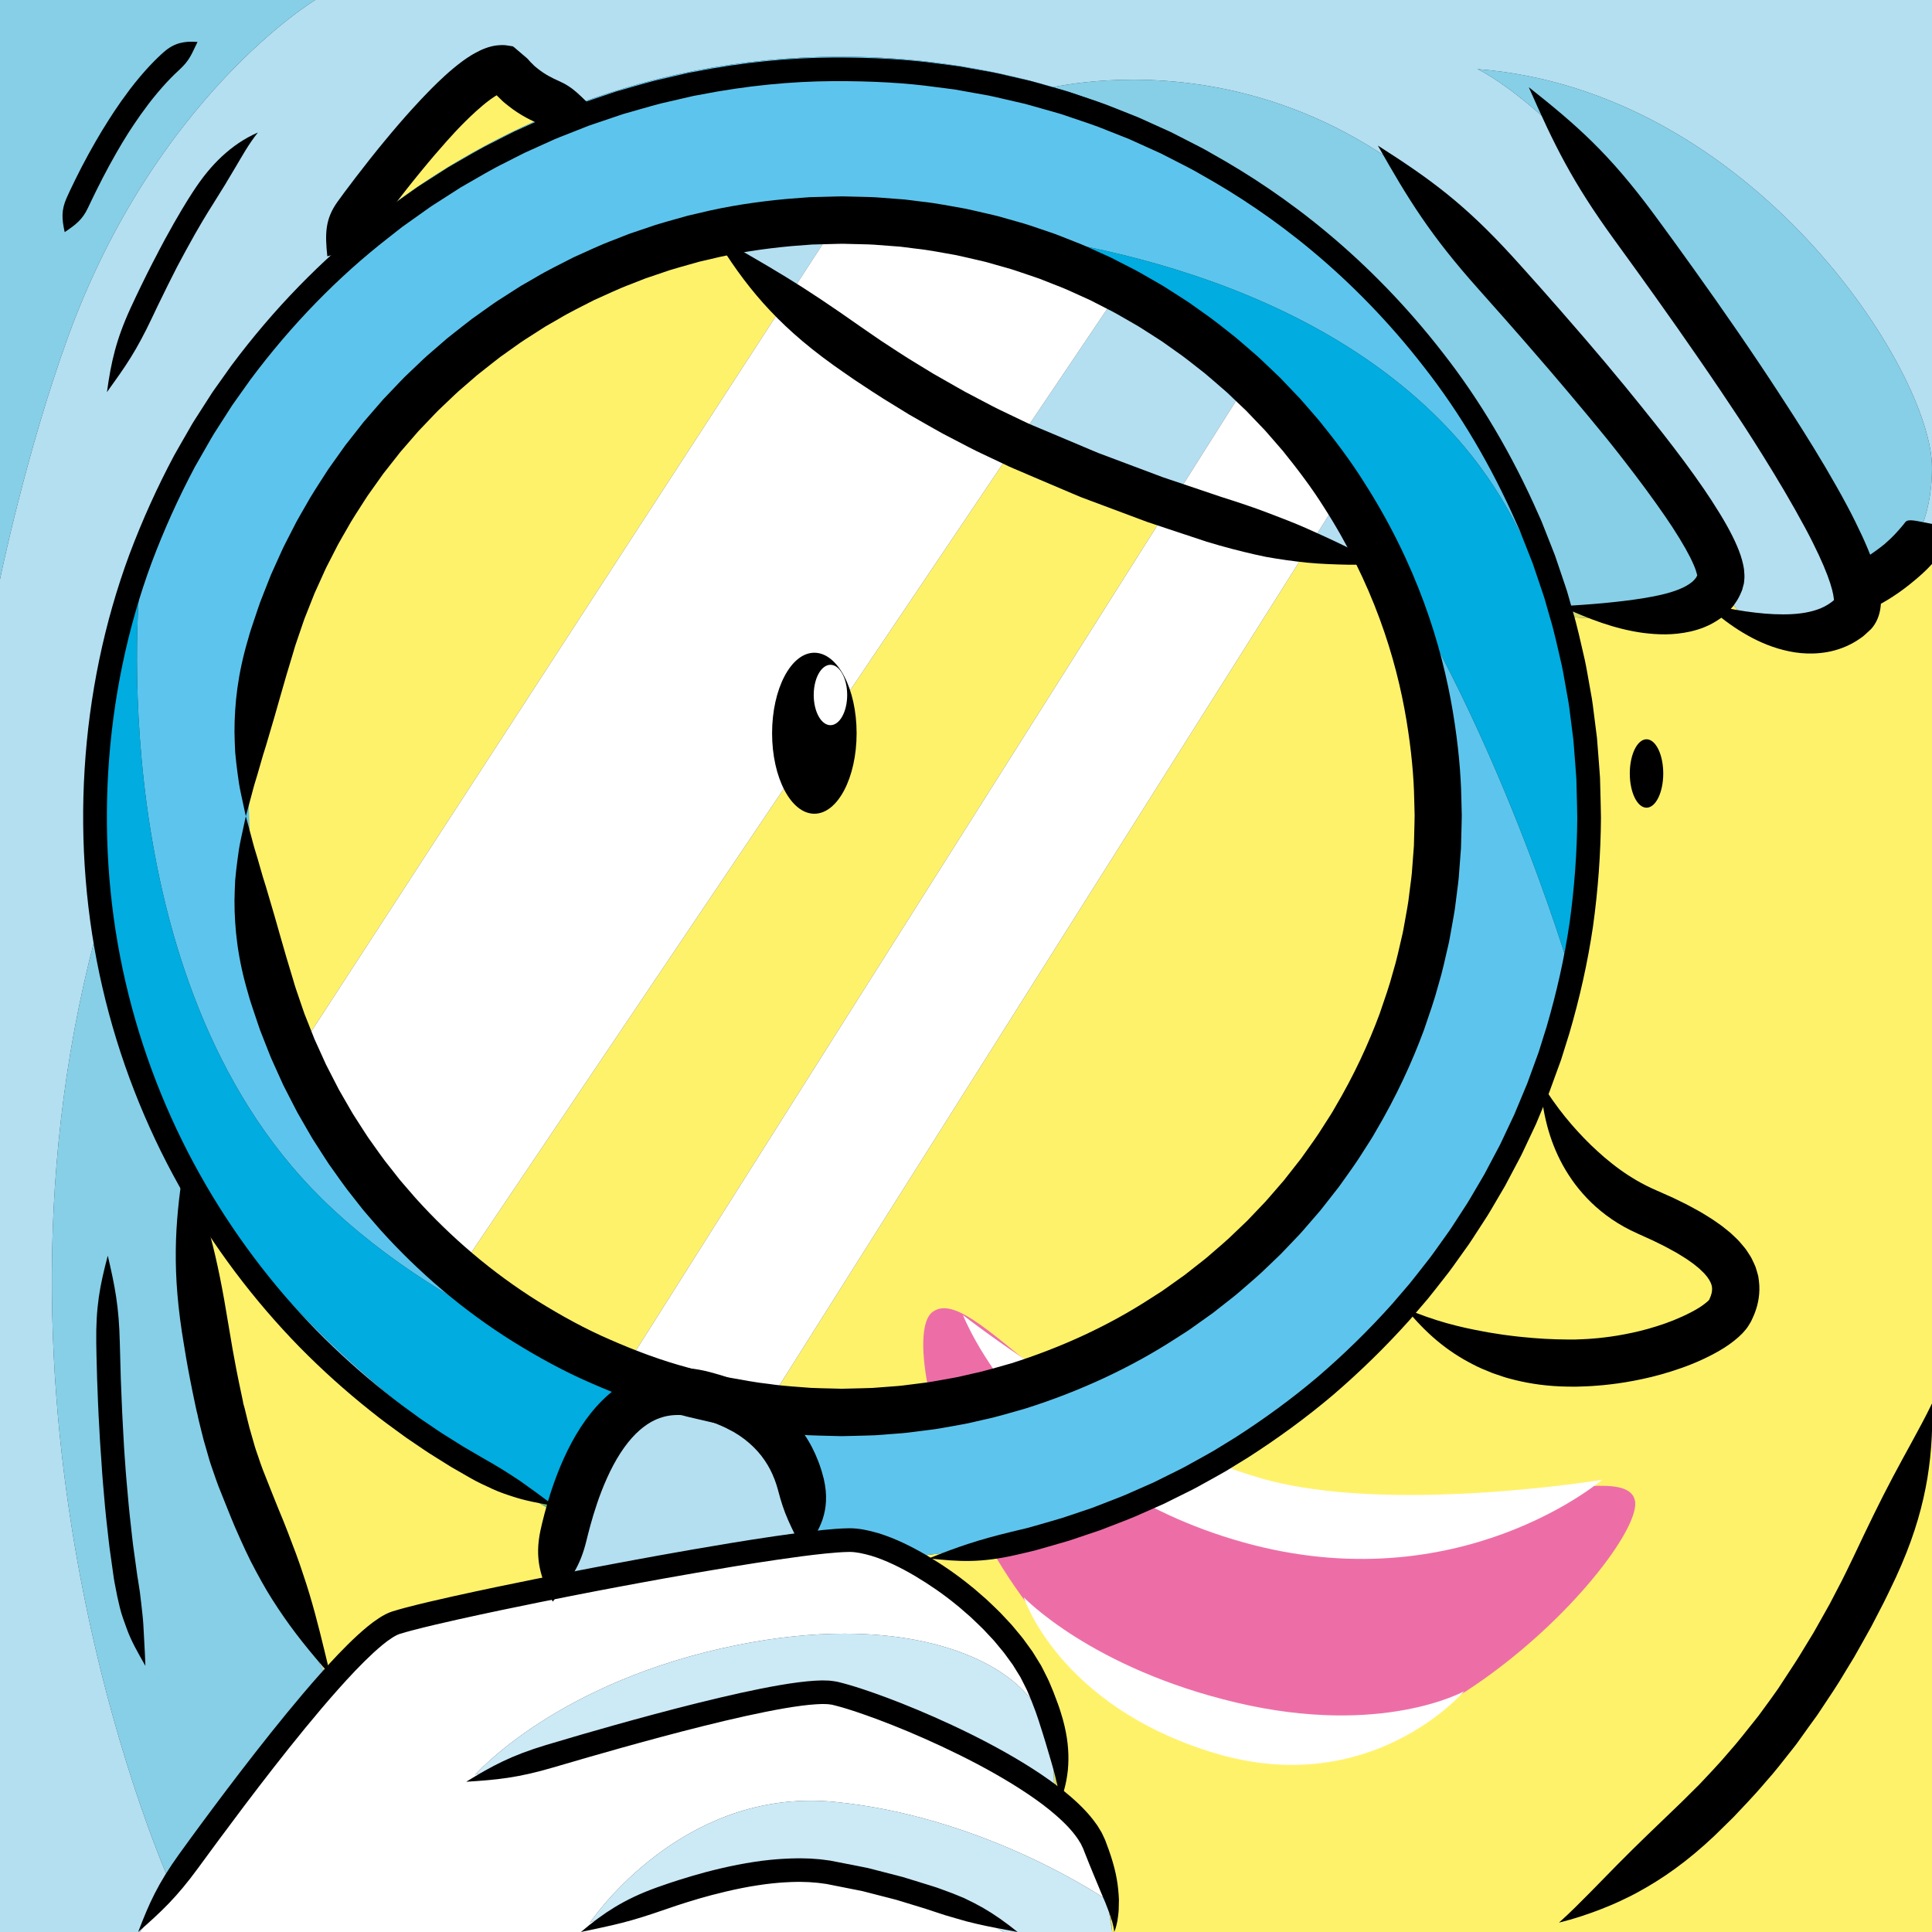 <?xml version="1.0" encoding="utf-8"?>
<!-- Generator: Adobe Illustrator 16.0.0, SVG Export Plug-In . SVG Version: 6.00 Build 0)  -->
<!DOCTYPE svg PUBLIC "-//W3C//DTD SVG 1.1//EN" "http://www.w3.org/Graphics/SVG/1.1/DTD/svg11.dtd">
<svg version="1.1" xmlns="http://www.w3.org/2000/svg" xmlns:xlink="http://www.w3.org/1999/xlink" x="0px" y="0px" width="640px"
	 height="640px" viewBox="0 0 640 640" enable-background="new 0 0 640 640" xml:space="preserve">
<rect x="0" y="0" width="640" height="640" fill="#333333" stroke="none"/>
<g id="couleurs">
</g>
<g id="traits">
	<g>
		<path fill="#FFF26B" d="M61.385,389.897c1.284,3.562,2.045,5.996,2.045,5.996s0.215,5.814,0.822,14.584
			c14.768,72.306,38.593,132.191,44.709,146.935c8.304-8.844,15.867-15.418,21.469-17.519c24-9,40-10,40-10l36.521-7.04
			l-26.521,4.04c0,0,2.344-12.719,7.714-26.995c-0.398-0.155-0.803-0.314-1.2-0.472l-1.514,2.467c0,0-7.142-3.946-18.273-11.308
			C122.654,468.318,85.753,433.111,61.385,389.897 M102.858,354.993c9.748,19.584,22.683,37.314,38.116,52.5L102.858,354.993
			 M433.68,180.923L255.943,462.496c7.379,0.843,14.882,1.275,22.486,1.275c108.248,0,196-87.752,196-196
			c0-29.784-6.645-58.018-18.529-83.298C449.152,183.49,441.499,182.307,433.68,180.923 M336.525,147.207L153.508,418.809
			c23.129,19.15,50.739,33.096,81.013,40.024l-26.091-7.94l178.235-282.062C372.851,163.698,354.643,155.928,336.525,147.207
			 M234.453,76.724C147.376,96.682,82.43,174.64,82.43,267.771c0,28.396,6.036,55.376,16.899,79.737L260.907,98.748
			C253.119,92.075,243.841,84.387,234.453,76.724 M162.43,24.893l-44,43c0,0,1.637-1.286,3.129-1.286
			c1.442,0,2.75,1.202,2.317,5.922c18.384-14.572,38.862-26.598,60.927-35.557c-0.893-0.703-1.373-1.08-1.373-1.08L162.43,24.893
			 M0,0L0,0v640h640V179.893l-12.754,9.041c-5.113,5.084-9.816,6.959-9.816,6.959l0,0c0,0,3,11-17,16
			c-1.962,0.49-3.824,0.711-5.594,0.711c-16.27,0-24.406-18.711-24.406-18.711s0,7-23,11c-2.088,0.363-4.327,0.528-6.685,0.528
			c-3.606,0-7.478-0.388-11.458-1.048c-1.678,0.188-3.234,0.292-4.621,0.292c-2.521,0-4.482-0.343-5.606-1.152
			c5.459,20.498,8.37,42.041,8.37,64.258c0,132.021-102.735,240.044-232.627,248.47c12.803,8.369,34.23,17.428,40.627,25.652
			c7,9,13,31,13,31l0.285,6.842c2.176,9.853,0.715,17.158,0.715,17.158l0,0c0,0,8,4,12,13c2.108,4.743,3.938,12.85,5.198,19.456
			c0.529,0.354,0.802,0.544,0.802,0.544l1,10.107l0,0h-322H0V0"/>
		<path fill="#B3DFF1" d="M64.252,410.477c1.244,17.951,4.131,48.277,10.178,66.416c7.688,23.066,28.515,68.027,34.42,80.639
			c0.036-0.04,0.075-0.08,0.111-0.12C102.845,542.668,79.02,482.783,64.252,410.477 M442.548,161.447l1.882,2.446l-10.75,17.03
			c7.819,1.384,15.473,2.567,22.221,3.55c-3.046-6.477-6.434-12.757-10.144-18.823c-0.441-0.59-0.882-1.173-1.327-1.757
			C443.803,163.07,443.177,162.256,442.548,161.447 M640,154.893c0,17.391-6.667,27.989-12.754,34.041L640,179.893V154.893
			 M470.93,109.82c6.479,7.887,12.477,16.169,17.961,24.823C483.773,126.024,477.832,117.538,470.93,109.82 M278.43,71.771
			c-15.117,0-29.842,1.713-43.977,4.953c9.388,7.663,18.666,15.352,26.454,22.024L278.43,71.771 M278.43,71.771l92,25.122
			l-33.904,50.314c18.117,8.721,36.325,16.491,50.14,21.625l25.785-40.806c-27.087-25.728-53.564-40.153-74.721-47.125
			c-2.841-0.9-5.706-1.737-8.601-2.51c-4.979-1.259-9.573-2.071-13.699-2.498c0,0,1.496,0.042,4.233,0.223
			C306.368,73.269,292.575,71.771,278.43,71.771 M640,0H104.43c0,0-53,31.893-82,111.893c-13.906,38.362-22.43,80-22.43,80V0v640
			h46.43c0,0,6.078-9.229,15.138-22.101l-5.138,5.993c0,0-68-150-25-313c0,0,2.122,6.932,5.089,16.112
			c-4.634-18.986-7.089-38.821-7.089-59.234c0-79.125,36.908-149.632,94.446-195.242c0.433-4.72-0.875-5.922-2.317-5.922
			c-1.492,0-3.129,1.286-3.129,1.286l44-43l21,11c0,0,0.48,0.377,1.373,1.08c28.9-11.734,60.515-18.202,93.627-18.202
			c24.459,0,48.092,3.526,70.422,10.098c5.123-1.03,14.426-2.467,26.433-2.468c27.183-0.001,68.239,7.362,106.146,43.492
			c64,61,89,124,89,124s-25.732,8.76-41.143,10.48c3.98,0.66,7.852,1.048,11.458,1.048c2.357,0,4.597-0.166,6.685-0.528
			c23-4,23-11,23-11s8.137,18.711,24.406,18.711c1.77,0,3.632-0.221,5.594-0.711c20-5,17-16,17-16l0,0l0,0c0,0-19-47-60-104
			s-68-69-68-69c91,7,150.57,100,150.57,132V0"/>
		<path fill="#ED6EA7" d="M308.795,434.7c13.479-10.542,45.923,44.265,108.518,58.759c62.62,14.497,120.903-11.413,124.274,3.576
			c3.389,15.006-68.03,96.568-132.031,82.428C327.876,561.44,295.301,445.221,308.795,434.7z"/>
		<path fill="#FFFFFF" d="M319.019,435.661c0,0,21.281,55.189,92.717,75.222c71.433,20.016,118.979-20.676,118.979-20.676
			s-70.298,11.518-112.311-0.314C371.026,476.54,319.019,435.661,319.019,435.661z"/>
		<path fill="#FFFFFF" d="M339.116,529.104c0,0,22.327,23.555,70.558,34.929c48.227,11.371,75.305-3.772,75.305-3.772
			s-30.926,36.29-83.119,20.325C350.65,564.926,339.116,529.104,339.116,529.104z"/>
		<path fill="#5DC5ED" d="M191.088,492.671l-4.145,6.755c0.397,0.157,0.802,0.316,1.2,0.472
			C189.039,497.516,190.021,495.088,191.088,492.671 M329.129,78.391c2.895,0.773,5.76,1.61,8.601,2.51
			C334.752,79.92,331.883,79.088,329.129,78.391 M278.43,71.771L278.43,71.771c14.146,0,27.938,1.498,41.233,4.345
			c20.517,1.357,110.713,10.548,162.767,68.777c59,66,38,178,38,178s-27.486-94.231-74.673-157.243
			c3.71,6.066,7.098,12.346,10.144,18.823c11.885,25.28,18.529,53.514,18.529,83.298c0,108.248-87.752,196-196,196
			c-7.604,0-15.107-0.433-22.486-1.275l-1.514,2.397l-19.909-6.06c-30.273-6.929-57.884-20.874-81.013-40.024l-2.078,3.084
			l-10.455-14.4c-15.434-15.186-28.368-32.916-38.116-52.5l-4.429-6.1l0.899-1.385c-10.863-24.361-16.899-51.341-16.899-79.737
			c0-93.131,64.946-171.089,152.023-191.047C248.588,73.484,263.312,71.771,278.43,71.771 M278.43,18.771
			c-33.112,0-64.727,6.468-93.627,18.202c-22.064,8.958-42.543,20.984-60.927,35.557C66.338,118.139,29.43,188.646,29.43,267.771
			c0,20.413,2.455,40.249,7.089,59.234c4.921,15.229,12.168,36.648,15.911,42.888c3.66,6.1,6.947,14.432,8.955,20.004
			c24.368,43.214,61.27,78.421,105.771,100.688C133.812,468.539,64.672,415.865,44.43,346.893c-27-92,2-155,2-155s-14,132,60,205
			c43.396,42.811,106,61,106,61l-8.308,13.538c5.76-6.362,12.695-10.626,20.94-10.627c2.35,0,4.803,0.346,7.368,1.089
			c31.688,9.173,33.706,39.209,33.502,48.933c3.223-0.539,6.782-0.933,10.312-0.933c5.631,0,11.186,1,15.186,4
			c1.034,0.775,2.165,1.559,3.373,2.348c129.892-8.426,232.627-116.448,232.627-248.47c0-22.217-2.911-43.76-8.37-64.258
			c-0.254-0.182-0.465-0.388-0.63-0.62c-3.456-4.838-11.211-37.383-29.539-68.25c-5.484-8.654-11.481-16.937-17.961-24.823
			c-4.144-4.633-8.635-8.988-13.5-12.927c-42-34-113-67-113-67s1.561-0.449,4.422-1.024
			C326.521,22.297,302.889,18.771,278.43,18.771"/>
		<path fill="#B3DFF1" d="M225.062,460.804c-8.245,0.001-15.181,4.265-20.94,10.627l-13.034,21.24
			c-1.067,2.417-2.049,4.845-2.944,7.227c-5.37,14.276-7.714,26.995-7.714,26.995l26.521-4.04l46.479-8.96
			c0,0,5.446-1.885,12.503-3.067c0.204-9.724-1.813-39.76-33.502-48.933C229.865,461.15,227.412,460.804,225.062,460.804"/>
		<path fill="#FFFFFF" d="M276.244,509.893c-3.529,0-7.089,0.394-10.312,0.933c-7.057,1.183-12.503,3.067-12.503,3.067l-46.479,8.96
			l-36.521,7.04c0,0-16,1-40,10c-5.602,2.101-13.165,8.675-21.469,17.519c-0.036,0.04-0.075,0.08-0.111,0.12
			c1.007,2.15,1.58,3.361,1.58,3.361L61.567,617.9C52.508,630.771,46.43,640,46.43,640l0,0h322l0,0h-36
			c0,0-32.181-21.003-64.789-21.003c-3.748,0-7.5,0.277-11.211,0.896c-36,6-61,17-61,17s26.929-40.388,73.123-40.388
			c2.568,0,5.19,0.124,7.877,0.388c46.788,4.587,84.318,28.532,90.198,32.456c-1.26-6.606-3.09-14.713-5.198-19.456
			c-4-9-12-13-12-13l0,0c0,0-45.686-34.021-75.723-34.021c-0.43,0-0.854,0.008-1.277,0.021c-30,1-115,25-115,25s27-31,87-43
			c12.985-2.598,24.782-3.725,35.355-3.725c35.108,0,56.728,12.428,63.645,24.725c2.719,4.834,4.343,9.577,5.285,13.842
			l-0.285-6.842c0,0-6-22-13-31c-6.396-8.225-27.824-17.283-40.627-25.652c-1.208-0.789-2.339-1.572-3.373-2.348
			C287.43,510.893,281.875,509.893,276.244,509.893"/>
		<polyline fill="#FFFFFF" points="278.43,71.771 278.43,71.771 260.907,98.748 99.329,347.508 98.43,348.893 102.858,354.993 
			140.975,407.493 151.43,421.893 153.508,418.809 336.525,147.207 370.43,96.893 278.43,71.771 		"/>
		<path fill="#FFFFFF" d="M412.45,128.026l-25.785,40.806L208.43,450.893l26.091,7.94l19.909,6.06l1.514-2.397L433.68,180.923
			l10.75-17.03l-1.882-2.446C432.593,148.629,422.479,137.551,412.45,128.026"/>
		<path fill="#72BB71" d="M167.156,490.585c11.132,7.361,18.273,11.308,18.273,11.308l1.514-2.467
			C180.194,496.759,173.601,493.81,167.156,490.585"/>
		<path fill="#00ACE0" d="M46.43,191.893c0,0-29,63-2,155c20.242,68.972,89.383,121.646,122.727,143.692
			c6.444,3.225,13.038,6.174,19.787,8.841l4.145-6.755c3.416-7.731,7.726-15.376,13.034-21.24l8.308-13.538
			c0,0-62.604-18.189-106-61C32.43,323.893,46.43,191.893,46.43,191.893"/>
		<path fill="#00B6E0" d="M204.122,471.431c-5.309,5.864-9.618,13.509-13.034,21.24L204.122,471.431"/>
		<path fill="#00B6E0" d="M420.338,132.574l22.21,28.873c0.629,0.809,1.255,1.623,1.882,2.446c0.445,0.584,0.886,1.167,1.327,1.757
			C438.463,153.724,429.933,142.641,420.338,132.574 M337.729,80.901c21.156,6.971,47.634,21.397,74.721,47.125l1.295-2.05
			C392.423,105.621,366.515,90.029,337.729,80.901 M315.43,75.893c4.126,0.427,8.72,1.239,13.699,2.498
			c-3.126-0.835-6.28-1.593-9.466-2.275C316.926,75.935,315.43,75.893,315.43,75.893"/>
		<path fill="#00ACE0" d="M319.663,76.116c3.186,0.682,6.34,1.44,9.466,2.275c2.754,0.697,5.623,1.529,8.601,2.51
			c28.785,9.127,54.693,24.719,76.016,45.075l0.685-1.083l5.908,7.681c9.595,10.066,18.125,21.149,25.419,33.076
			c47.187,63.011,74.673,157.243,74.673,157.243s21-112-38-178C430.376,86.664,340.18,77.473,319.663,76.116"/>
		<path fill="#5DC5ED" d="M414.43,124.893l-0.685,1.083l-1.295,2.05c10.028,9.525,20.143,20.603,30.098,33.421l-22.21-28.873
			L414.43,124.893"/>
		<path fill="#D4DD6C" d="M518.676,202.089c0.13,0.479,0.256,0.944,0.384,1.424c1.124,0.809,3.086,1.152,5.606,1.152
			c1.387,0,2.943-0.104,4.621-0.292C525.8,203.795,522.227,203.008,518.676,202.089"/>
		<path fill="#86CFE7" d="M375.284,26.401c-12.007,0-21.31,1.438-26.433,2.468c48.478,14.268,90.813,42.894,122.078,80.951
			c6.902,7.717,12.844,16.204,17.961,24.823c13.07,20.621,23.201,43.311,29.785,67.445c3.551,0.919,7.124,1.707,10.611,2.285
			c15.41-1.721,41.143-10.48,41.143-10.48s-25-63-89-124C443.523,33.764,402.467,26.4,375.284,26.401"/>
		<path fill="#1CBAE4" d="M488.891,134.644c18.328,30.867,26.083,63.412,29.539,68.25c0.165,0.231,0.376,0.438,0.63,0.62
			c-0.128-0.48-0.254-0.945-0.384-1.424C512.092,177.955,501.961,155.265,488.891,134.644 M348.852,28.869
			c-2.861,0.575-4.422,1.024-4.422,1.024s71,33,113,67c4.865,3.939,9.356,8.294,13.5,12.927
			C439.665,71.763,397.329,43.137,348.852,28.869"/>
		<path fill="#D4DD6C" d="M627.246,188.934l-9.816,6.959C617.43,195.893,622.133,194.018,627.246,188.934"/>
		<path fill="#86CFE7" d="M489.43,22.893c0,0,27,12,68,69s60,104,60,104l0,0l9.816-6.959c6.087-6.052,12.754-16.65,12.754-34.041
			l0,0C640,122.893,580.43,29.893,489.43,22.893"/>
		<path fill="#D4DD6C" d="M59.92,387.261c1.321,7.843,2.779,15.609,4.332,23.216c-0.607-8.77-0.822-14.584-0.822-14.584
			s-0.761-2.434-2.045-5.996C60.893,389.023,60.402,388.141,59.92,387.261"/>
		<path fill="#86CFE7" d="M31.43,310.893c-43,163,25,313,25,313l5.138-5.993c12.733-18.093,31.355-43.38,47.282-60.368
			c-5.905-12.611-26.731-57.572-34.42-80.639c-6.047-18.139-8.934-48.465-10.178-66.416c-1.553-7.606-3.011-15.373-4.332-23.216
			c-10.275-18.75-18.206-38.966-23.401-60.256C33.552,317.825,31.43,310.893,31.43,310.893"/>
		<path fill="#1CBAE4" d="M36.519,327.005c5.195,21.29,13.126,41.506,23.401,60.256c0.482,0.88,0.973,1.762,1.465,2.636
			c-2.008-5.572-5.295-13.904-8.955-20.004C48.687,363.654,41.439,342.235,36.519,327.005"/>
		<path fill="#CCE9F6" d="M108.85,557.532C92.923,574.52,74.301,599.807,61.567,617.9l48.862-57.007
			C110.43,560.893,109.856,559.682,108.85,557.532"/>
		<path fill="#86CFE7" d="M104.43,0H0v191.893c0,0,8.523-41.638,22.43-80C51.43,31.893,104.43,0,104.43,0"/>
		<path fill="#D4DD6C" d="M348.715,579.735l0.715,17.158l0,0C349.43,596.893,350.891,589.587,348.715,579.735"/>
		<path fill="#CCE9F6" d="M279.785,541.168c-10.573,0-22.37,1.127-35.355,3.725c-60,12-87,43-87,43s85-24,115-25
			c0.423-0.014,0.848-0.021,1.277-0.021c30.037,0,75.723,34.021,75.723,34.021l-0.715-17.158c-0.942-4.265-2.566-9.008-5.285-13.842
			C336.513,553.596,314.894,541.168,279.785,541.168"/>
		<path fill="#D4DD6C" d="M366.628,629.349c1.131,5.929,1.802,10.651,1.802,10.651l0,0l-1-10.107
			C367.43,629.893,367.157,629.703,366.628,629.349"/>
		<path fill="#CCE9F6" d="M268.553,596.505c-46.194,0-73.123,40.388-73.123,40.388s25-11,61-17
			c3.711-0.618,7.463-0.896,11.211-0.896c32.608,0,64.789,21.003,64.789,21.003h36c0,0-0.671-4.723-1.802-10.651
			c-5.88-3.924-43.41-27.869-90.198-32.456C273.743,596.629,271.121,596.505,268.553,596.505"/>
		<path d="M81.431,270.393c0.672-2.481,1.316-4.862,1.942-7.176c0.316-1.146,0.572-2.275,0.911-3.381
			c0.335-1.103,0.667-2.192,0.996-3.274c0.617-2.143,1.225-4.252,1.831-6.359c0.673-2.086,1.307-4.16,1.903-6.259
			c2.544-8.363,4.807-17.102,8.215-28.099c0.395-1.508,1.044-3.347,1.785-5.506c0.368-1.081,0.764-2.241,1.184-3.474
			c0.215-0.615,0.414-1.256,0.658-1.9c0.254-0.641,0.515-1.298,0.782-1.972c0.534-1.348,1.093-2.761,1.676-4.233
			c0.292-0.736,0.589-1.486,0.893-2.251c0.34-0.749,0.686-1.511,1.038-2.287c0.589-1.301,1.183-2.613,1.78-3.936
			c0.386-0.829,0.734-1.681,1.154-2.502c0.421-0.82,0.844-1.644,1.268-2.471c0.847-1.654,1.7-3.321,2.56-5
			c0.911-1.651,1.882-3.285,2.828-4.947c1.833-3.361,4.022-6.568,6.121-9.887c0.514-0.837,1.079-1.644,1.66-2.443
			c0.572-0.805,1.147-1.612,1.724-2.422c0.576-0.81,1.153-1.623,1.732-2.438l0.869-1.225l0.931-1.184
			c1.243-1.581,2.492-3.17,3.749-4.769l0.942-1.201l1.002-1.157c0.669-0.772,1.34-1.546,2.013-2.323s1.347-1.555,2.022-2.335
			l1.018-1.169l1.073-1.124c1.432-1.501,2.87-3.01,4.315-4.526c1.434-1.527,3.018-2.917,4.527-4.394
			c1.529-1.457,3.042-2.947,4.683-4.308c1.609-1.395,3.226-2.796,4.849-4.202c1.685-1.33,3.376-2.665,5.074-4.004
			c0.854-0.663,1.692-1.35,2.562-1.998l2.658-1.888c1.787-1.243,3.527-2.568,5.365-3.76c1.845-1.182,3.695-2.368,5.551-3.558
			l1.395-0.891l1.437-0.825l2.878-1.654c3.793-2.299,7.833-4.192,11.798-6.265c4.093-1.808,8.13-3.796,12.366-5.355l3.148-1.243
			c0.526-0.204,1.048-0.423,1.579-0.616l1.607-0.542c2.143-0.726,4.289-1.452,6.438-2.18c2.164-0.681,4.365-1.255,6.549-1.892
			c1.096-0.306,2.186-0.635,3.287-0.923l3.331-0.767c8.854-2.198,17.944-3.52,27.064-4.371l6.857-0.524l6.876-0.18
			c1.146-0.02,2.292-0.08,3.438-0.069l3.437,0.088c2.289,0.08,4.583,0.066,6.865,0.219c2.281,0.173,4.562,0.347,6.84,0.52
			l1.708,0.128c0.568,0.056,1.133,0.14,1.699,0.209l3.395,0.432c4.54,0.47,8.998,1.399,13.47,2.167
			c2.219,0.469,4.419,1.01,6.624,1.508c1.101,0.261,2.208,0.49,3.299,0.776l3.254,0.926c2.16,0.64,4.35,1.173,6.476,1.894
			c2.126,0.719,4.248,1.437,6.366,2.153c1.065,0.337,2.105,0.743,3.14,1.161l3.108,1.226l3.102,1.221
			c1.038,0.393,2.027,0.897,3.042,1.339c2.018,0.912,4.028,1.821,6.034,2.727c1.96,1.004,3.913,2.005,5.86,3.002
			c1.97,0.957,3.851,2.064,5.732,3.152l2.823,1.622c0.942,0.535,1.883,1.069,2.78,1.671c1.818,1.165,3.63,2.326,5.435,3.483
			c0.914,0.561,1.786,1.18,2.651,1.805c0.87,0.619,1.738,1.236,2.605,1.853c3.523,2.388,6.76,5.103,10.068,7.658
			c1.613,1.328,3.161,2.722,4.734,4.067c0.783,0.678,1.564,1.353,2.344,2.027c0.767,0.688,1.495,1.415,2.241,2.118
			c1.484,1.414,2.962,2.821,4.431,4.221c1.403,1.466,2.798,2.925,4.185,4.375c0.693,0.726,1.384,1.449,2.073,2.171
			c0.672,0.737,1.309,1.502,1.962,2.248c1.3,1.499,2.591,2.988,3.875,4.469c4.916,6.099,9.545,12.195,13.486,18.478
			c8.031,12.468,14.126,25.077,18.544,37.074c4.431,12.002,7.185,23.381,8.876,33.523c1.684,10.147,2.464,19.063,2.593,26.391
			c0.047,1.832,0.092,3.564,0.134,5.192c-0.006,1.628-0.071,3.153-0.099,4.57c-0.035,1.417-0.067,2.728-0.098,3.927
			c-0.017,0.6-0.032,1.171-0.047,1.715c-0.041,0.542-0.081,1.056-0.118,1.542c-0.295,3.885-0.45,5.943-0.45,5.943
			s-0.039,0.515-0.114,1.515c-0.072,1.001-0.303,2.474-0.536,4.407c-0.123,0.966-0.26,2.045-0.411,3.234
			c-0.153,1.189-0.291,2.493-0.571,3.883c-0.249,1.395-0.518,2.895-0.805,4.497c-0.297,1.6-0.548,3.315-1.001,5.09
			c-0.842,3.563-1.653,7.546-2.955,11.786c-1.116,4.292-2.734,8.816-4.392,13.685c-3.575,9.644-8.415,20.296-14.945,31.299
			c-0.768,1.403-1.657,2.754-2.542,4.128c-0.882,1.375-1.773,2.766-2.674,4.17c-1.839,2.782-3.883,5.507-5.868,8.35
			c-1.071,1.363-2.151,2.739-3.242,4.128c-0.545,0.693-1.093,1.391-1.643,2.091l-0.827,1.052l-0.881,1.016
			c-1.176,1.356-2.361,2.725-3.558,4.104c-0.604,0.683-1.181,1.397-1.814,2.063c-0.636,0.665-1.272,1.333-1.913,2.004
			c-1.279,1.342-2.568,2.693-3.866,4.056c-1.359,1.301-2.729,2.611-4.107,3.931c-2.704,2.698-5.711,5.142-8.653,7.729
			c-1.467,1.301-3.073,2.451-4.615,3.696c-0.78,0.613-1.562,1.229-2.346,1.845l-1.181,0.924l-1.226,0.869
			c-1.635,1.163-3.279,2.332-4.934,3.508l-1.242,0.882l-1.286,0.823c-0.859,0.55-1.72,1.102-2.583,1.654
			c-13.76,8.934-29.377,16.174-46.06,21.449c-4.22,1.155-8.416,2.509-12.755,3.401l-3.239,0.748c-1.08,0.258-2.163,0.507-3.263,0.68
			c-2.19,0.391-4.386,0.783-6.587,1.176c-1.097,0.22-2.208,0.354-3.32,0.49l-3.338,0.423c-2.228,0.283-4.456,0.603-6.71,0.724
			c-2.248,0.171-4.501,0.343-6.757,0.515c-2.261,0.091-4.528,0.12-6.798,0.187l-3.406,0.083l-3.412-0.089
			c-2.274-0.071-4.555-0.085-6.832-0.2c-4.546-0.375-9.116-0.592-13.644-1.274c-4.554-0.477-9.047-1.375-13.56-2.168
			c-2.246-0.446-4.467-1.015-6.703-1.513l-3.346-0.78l-3.305-0.941c-8.854-2.366-17.458-5.578-25.804-9.242
			c-8.381-3.605-16.354-8.02-24.015-12.774c-15.308-9.568-28.929-21.275-40.504-34.122c-1.416-1.635-2.827-3.264-4.232-4.886
			c-0.72-0.798-1.382-1.641-2.036-2.486c-0.661-0.841-1.32-1.68-1.978-2.518c-2.71-3.291-5.047-6.818-7.502-10.21
			c-1.171-1.734-2.265-3.511-3.394-5.25c-0.561-0.872-1.119-1.743-1.677-2.611c-0.539-0.88-1.033-1.784-1.551-2.671
			c-1.024-1.78-2.044-3.551-3.058-5.312c-0.8-1.556-1.597-3.103-2.389-4.642c-0.434-0.846-0.863-1.682-1.287-2.508
			c-0.212-0.413-0.423-0.823-0.633-1.231c-0.188-0.417-0.376-0.832-0.562-1.244c-0.746-1.647-1.473-3.251-2.175-4.802
			c-0.352-0.775-0.698-1.538-1.038-2.287c-0.303-0.764-0.601-1.515-0.893-2.25c-0.582-1.473-1.142-2.886-1.675-4.233
			c-0.268-0.674-0.529-1.331-0.783-1.972c-0.244-0.645-0.443-1.285-0.657-1.9c-0.421-1.232-0.816-2.393-1.185-3.474
			c-0.741-2.16-1.391-3.998-1.785-5.507c-3.409-10.998-5.671-19.738-8.216-28.101c-0.596-2.098-1.229-4.173-1.902-6.258
			c-0.606-2.107-1.214-4.216-1.832-6.359c-0.328-1.082-0.66-2.172-0.995-3.274c-0.339-1.106-0.595-2.234-0.911-3.381
			C82.747,275.255,82.103,272.874,81.431,270.393c-0.56,2.502-1.086,4.928-1.577,7.303c-0.233,1.187-0.509,2.364-0.682,3.527
			c-0.163,1.167-0.324,2.321-0.483,3.465c-0.294,2.296-0.598,4.575-0.779,6.852c-0.119,2.271-0.199,4.55-0.235,6.866
			c0.015,9.229,1.042,19.063,4.611,31.016c0.416,1.637,1.1,3.634,1.89,5.978c0.394,1.173,0.817,2.431,1.267,3.769
			c0.23,0.667,0.446,1.361,0.707,2.06c0.272,0.695,0.552,1.409,0.839,2.14c0.574,1.462,1.176,2.994,1.803,4.591
			c0.315,0.797,0.638,1.61,0.965,2.438c0.366,0.812,0.738,1.64,1.117,2.48c0.759,1.682,1.543,3.419,2.35,5.204
			c0.201,0.446,0.405,0.896,0.609,1.349c0.226,0.441,0.453,0.887,0.682,1.335c0.458,0.896,0.921,1.802,1.39,2.719
			c0.859,1.666,1.723,3.341,2.591,5.025c1.096,1.909,2.198,3.827,3.307,5.756c0.561,0.961,1.098,1.938,1.682,2.891
			c0.603,0.941,1.206,1.885,1.812,2.83c1.222,1.885,2.409,3.806,3.677,5.684c2.65,3.678,5.192,7.487,8.118,11.057
			c0.712,0.906,1.427,1.814,2.142,2.724c0.71,0.914,1.429,1.825,2.204,2.69c1.521,1.757,3.049,3.52,4.581,5.289
			c12.526,13.908,27.271,26.575,43.846,36.937c8.293,5.152,16.935,9.922,26.013,13.835c9.04,3.971,18.367,7.44,27.959,10.011
			l3.582,1.015l3.624,0.849c2.422,0.543,4.83,1.151,7.263,1.635c4.887,0.867,9.757,1.827,14.686,2.35
			c4.903,0.729,9.848,0.978,14.768,1.372c2.463,0.125,4.929,0.145,7.39,0.22l3.688,0.09l3.685-0.086
			c2.454-0.07,4.905-0.106,7.351-0.208c2.441-0.186,4.879-0.37,7.312-0.555c2.438-0.138,4.852-0.478,7.263-0.784l3.614-0.46
			c1.204-0.148,2.406-0.298,3.595-0.533c2.384-0.426,4.762-0.851,7.134-1.274c1.191-0.191,2.364-0.459,3.534-0.736l3.509-0.81
			c4.698-0.979,9.249-2.429,13.817-3.693c18.077-5.711,34.985-13.573,49.88-23.24c0.934-0.6,1.865-1.197,2.795-1.794l1.391-0.894
			l1.346-0.953c1.789-1.273,3.569-2.539,5.339-3.798l1.325-0.944l1.277-0.998c0.85-0.667,1.695-1.332,2.54-1.995
			c1.67-1.347,3.402-2.6,4.991-4.004c3.188-2.795,6.432-5.451,9.363-8.365c1.49-1.429,2.987-2.831,4.439-4.257
			c1.405-1.474,2.8-2.937,4.185-4.389c0.691-0.726,1.381-1.449,2.067-2.171c0.685-0.722,1.311-1.492,1.965-2.231
			c1.292-1.493,2.574-2.975,3.847-4.443l0.951-1.101l0.896-1.137c0.595-0.758,1.188-1.512,1.778-2.263
			c1.178-1.503,2.346-2.994,3.502-4.471c2.155-3.071,4.36-6.026,6.351-9.038c0.975-1.52,1.938-3.024,2.894-4.513
			c0.955-1.489,1.914-2.953,2.749-4.471c7.065-11.912,12.301-23.451,16.167-33.896c1.802-5.271,3.539-10.176,4.754-14.822
			c1.4-4.594,2.289-8.904,3.193-12.765c0.484-1.924,0.762-3.779,1.082-5.511c0.31-1.735,0.599-3.359,0.867-4.869
			c0.298-1.506,0.451-2.916,0.617-4.203c0.164-1.287,0.312-2.456,0.445-3.501c0.252-2.092,0.494-3.687,0.573-4.769
			c0.083-1.082,0.125-1.638,0.125-1.638s0.17-2.226,0.49-6.428c0.04-0.525,0.082-1.082,0.126-1.668
			c0.018-0.588,0.035-1.206,0.054-1.854c0.034-1.296,0.07-2.712,0.109-4.245c0.031-1.532,0.099-3.18,0.105-4.94
			c-0.043-1.76-0.09-3.632-0.139-5.612c-0.143-7.919-0.973-17.567-2.794-28.554c-1.829-10.98-4.81-23.307-9.603-36.308
			c-4.779-12.996-11.372-26.655-20.061-40.153c-4.27-6.799-9.267-13.405-14.593-20.001c-1.388-1.604-2.784-3.217-4.188-4.839
			c-0.707-0.807-1.398-1.633-2.125-2.431c-0.745-0.782-1.491-1.566-2.24-2.353c-1.501-1.569-3.011-3.146-4.528-4.733
			c-1.589-1.516-3.186-3.04-4.791-4.571c-0.808-0.76-1.598-1.544-2.427-2.29c-0.843-0.731-1.687-1.463-2.533-2.198
			c-1.701-1.458-3.379-2.963-5.125-4.4c-3.573-2.775-7.084-5.703-10.893-8.295c-0.938-0.667-1.878-1.335-2.819-2.005
			c-0.938-0.675-1.883-1.344-2.871-1.954c-1.953-1.253-3.914-2.51-5.882-3.772c-0.974-0.649-1.99-1.229-3.01-1.811
			c-1.017-0.585-2.035-1.171-3.056-1.758c-2.038-1.178-4.076-2.373-6.207-3.415c-2.109-1.08-4.225-2.164-6.347-3.25
			c-2.172-0.983-4.351-1.97-6.534-2.959c-1.1-0.479-2.173-1.02-3.297-1.449l-3.357-1.326l-3.368-1.328
			c-1.12-0.451-2.248-0.889-3.402-1.258c-2.294-0.776-4.593-1.554-6.896-2.334c-2.304-0.778-4.673-1.365-7.014-2.057l-3.526-1
			c-1.183-0.311-2.382-0.562-3.573-0.846c-2.389-0.542-4.773-1.125-7.177-1.632c-4.841-0.844-9.674-1.836-14.587-2.354l-3.675-0.466
			c-0.613-0.074-1.226-0.163-1.84-0.224l-1.849-0.142c-2.466-0.188-4.933-0.375-7.401-0.563c-2.471-0.164-4.949-0.157-7.426-0.241
			l-3.716-0.092c-1.239-0.012-2.479,0.049-3.718,0.07l-7.437,0.198l-7.421,0.562c-9.872,0.915-19.716,2.357-29.312,4.729
			l-3.608,0.834c-1.193,0.312-2.376,0.666-3.563,0.997c-2.367,0.687-4.75,1.314-7.095,2.052c-2.329,0.788-4.655,1.574-6.978,2.36
			l-1.74,0.59c-0.576,0.208-1.142,0.444-1.712,0.665l-3.413,1.344c-4.587,1.697-8.967,3.835-13.395,5.805
			c-4.301,2.234-8.669,4.3-12.781,6.781l-3.116,1.793l-1.555,0.895l-1.511,0.962c-2.009,1.289-4.013,2.573-6.01,3.854
			c-1.989,1.292-3.878,2.72-5.811,4.068l-2.876,2.047c-0.94,0.702-1.851,1.443-2.775,2.161c-1.836,1.451-3.685,2.875-5.49,4.337
			c-1.757,1.521-3.507,3.037-5.25,4.546c-1.771,1.478-3.412,3.085-5.067,4.663c-1.637,1.596-3.345,3.107-4.899,4.757
			c-1.563,1.641-3.12,3.273-4.67,4.899l-1.16,1.218l-1.103,1.264c-0.731,0.845-1.462,1.687-2.19,2.527
			c-0.728,0.841-1.453,1.679-2.177,2.516l-1.082,1.254l-1.022,1.299c-1.359,1.73-2.712,3.452-4.057,5.164l-1.005,1.283l-0.943,1.324
			c-0.627,0.882-1.253,1.761-1.877,2.638c-0.623,0.877-1.244,1.752-1.864,2.624c-0.627,0.867-1.236,1.741-1.796,2.646
			c-2.277,3.59-4.636,7.07-6.627,10.707c-1.025,1.8-2.072,3.571-3.058,5.36c-0.932,1.818-1.856,3.623-2.774,5.415
			c-0.458,0.896-0.914,1.789-1.369,2.678c-0.452,0.89-0.834,1.811-1.251,2.709c-0.647,1.433-1.29,2.854-1.927,4.265
			c-0.379,0.841-0.751,1.668-1.117,2.48c-0.328,0.829-0.649,1.642-0.965,2.439c-0.627,1.596-1.229,3.128-1.804,4.59
			c-0.286,0.731-0.565,1.445-0.838,2.14c-0.261,0.699-0.477,1.393-0.707,2.06c-0.45,1.337-0.873,2.596-1.267,3.768
			c-0.79,2.344-1.474,4.341-1.89,5.978c-3.568,11.952-4.597,21.785-4.61,31.014c0.035,2.315,0.115,4.594,0.234,6.866
			c0.182,2.278,0.485,4.556,0.779,6.853c0.159,1.145,0.32,2.298,0.483,3.465c0.173,1.164,0.448,2.34,0.682,3.527
			C80.345,265.465,80.871,267.89,81.431,270.393z"/>
		<path d="M183.46,498.809c-4.096-3.178-7.539-5.66-11.182-8.232c-1.833-1.26-3.767-2.433-5.827-3.766
			c-1.039-0.65-2.128-1.305-3.281-1.971c-1.154-0.665-2.38-1.331-3.642-2.095c-1.38-0.804-3.452-2.01-6.021-3.505
			c-1.259-0.79-2.64-1.656-4.118-2.584c-0.498-0.313-0.999-0.629-1.502-0.944c-0.987-0.629-1.999-1.229-2.964-1.909
			c-1.952-1.326-3.919-2.664-5.9-4.012c-3.882-2.811-7.834-5.652-11.662-8.766c-7.714-6.149-15.281-12.92-22.55-20.318
			c-14.487-14.835-27.735-32.217-38.618-51.687c-10.892-19.454-19.371-41.002-24.605-63.676
			c-10.523-45.337-7.607-95.076,8.662-138.994c4.118-10.954,8.922-21.567,14.341-31.748c1.433-2.501,2.861-4.998,4.286-7.487
			c0.73-1.235,1.395-2.507,2.176-3.707l2.314-3.609l2.307-3.6l1.151-1.797c0.394-0.591,0.818-1.161,1.226-1.742
			c1.646-2.313,3.285-4.621,4.92-6.92c13.493-18.09,28.987-33.998,45.685-46.973c1.039-0.817,2.075-1.631,3.108-2.444l1.553-1.211
			l1.601-1.138c2.132-1.516,4.252-3.023,6.359-4.522l1.582-1.118l1.627-1.042c1.082-0.694,2.162-1.386,3.238-2.076
			c1.076-0.69,2.148-1.378,3.219-2.064l1.602-1.028l1.643-0.949c4.391-2.495,8.652-5.096,13.082-7.244
			c2.194-1.111,4.353-2.259,6.533-3.319c2.209-0.999,4.403-1.99,6.58-2.975c1.089-0.492,2.173-0.983,3.253-1.472
			c1.083-0.483,2.196-0.881,3.286-1.323c2.188-0.863,4.359-1.719,6.512-2.568l1.611-0.636l1.631-0.559
			c1.087-0.368,2.17-0.734,3.247-1.098c2.154-0.729,4.291-1.453,6.407-2.169c4.3-1.215,8.506-2.47,12.665-3.556
			c2.095-0.483,4.169-0.962,6.222-1.436c1.025-0.237,2.047-0.473,3.062-0.708l1.519-0.351l1.525-0.274
			c16.18-3.195,31.219-4.533,44.484-4.607c13.264-0.077,24.779,0.631,34.129,1.951c2.34,0.31,4.561,0.55,6.634,0.869
			c2.065,0.369,4,0.715,5.798,1.036c1.798,0.32,3.46,0.617,4.981,0.888c1.521,0.279,2.876,0.645,4.103,0.912
			c4.892,1.128,7.483,1.726,7.483,1.726s0.655,0.12,1.894,0.491c1.244,0.354,3.091,0.878,5.505,1.564
			c1.207,0.343,2.557,0.726,4.043,1.148c1.495,0.396,3.071,1.01,4.808,1.574c3.452,1.193,7.478,2.427,11.836,4.249
			c2.195,0.869,4.51,1.785,6.939,2.747c2.381,1.077,4.875,2.206,7.479,3.383c1.292,0.608,2.651,1.146,3.965,1.845
			c1.324,0.679,2.675,1.37,4.05,2.075c2.744,1.424,5.639,2.81,8.479,4.525c11.577,6.46,24.186,14.763,36.844,25.344
			c12.656,10.565,25.353,23.405,37.055,38.526c11.787,15.055,22.211,32.631,30.701,51.987l0.818,1.808l0.731,1.85
			c0.487,1.235,0.975,2.474,1.464,3.716c0.49,1.241,0.98,2.486,1.473,3.733l0.736,1.874l0.646,1.912
			c0.863,2.552,1.73,5.116,2.602,7.691c0.461,1.28,0.835,2.589,1.198,3.905c0.373,1.313,0.746,2.629,1.12,3.947
			c1.617,5.243,2.717,10.666,3.997,16.083c0.597,2.718,1.009,5.485,1.525,8.239c0.247,1.38,0.493,2.762,0.741,4.146
			c0.245,1.384,0.373,2.79,0.565,4.187c0.355,2.799,0.713,5.607,1.07,8.423c0.22,2.83,0.438,5.669,0.659,8.515
			c0.105,1.423,0.212,2.849,0.317,4.276c0.036,1.431,0.071,2.863,0.107,4.298c0.06,2.869,0.173,5.745,0.191,8.628
			c-0.079,11.537-0.944,23.158-2.546,34.75c-1.699,11.58-4.293,23.081-7.607,34.398l-2.644,8.446l-3.032,8.323l-0.759,2.081
			l-0.853,2.045l-1.706,4.09l-1.707,4.09l-1.891,4.008l-1.888,4.008l-0.95,2l-1.034,1.958l-4.144,7.824
			c-1.493,2.544-2.984,5.087-4.476,7.627c-0.723,1.284-1.528,2.517-2.335,3.748l-2.401,3.702c-0.81,1.228-1.58,2.48-2.419,3.687
			l-2.56,3.583c-1.72,2.378-3.357,4.812-5.21,7.08c-1.817,2.295-3.582,4.626-5.433,6.882c-1.9,2.216-3.797,4.427-5.691,6.635
			c-7.754,8.674-16.033,16.758-24.707,24.203c-8.727,7.388-17.899,14.038-27.279,20.062c-2.375,1.46-4.742,2.914-7.1,4.362
			c-2.391,1.393-4.824,2.69-7.219,4.033c-1.208,0.651-2.383,1.361-3.611,1.962c-1.225,0.607-2.447,1.214-3.666,1.819
			c-1.22,0.605-2.437,1.21-3.65,1.812l-1.819,0.904l-1.854,0.817c-2.469,1.089-4.927,2.174-7.373,3.254
			c-2.462,1.044-4.967,1.949-7.428,2.924c-1.234,0.479-2.465,0.957-3.693,1.434c-1.248,0.419-2.493,0.838-3.735,1.255
			c-2.074,0.697-4.137,1.391-6.188,2.08c-3.729,1.128-7.153,2.062-10.005,2.896c-1.422,0.439-2.738,0.707-3.874,0.988
			c-1.139,0.273-2.109,0.506-2.886,0.692c-11.467,2.786-17.821,4.995-27.442,8.827c10.212,1.117,17.373,1.521,29.235-1.235
			c0.803-0.187,1.807-0.42,2.984-0.693c1.174-0.285,2.534-0.559,4.003-1.005c2.947-0.851,6.483-1.812,10.334-2.974
			c2.118-0.711,4.249-1.427,6.39-2.146c1.282-0.432,2.568-0.864,3.857-1.298c1.268-0.491,2.539-0.984,3.813-1.478
			c2.542-1.006,5.127-1.943,7.668-3.021c2.526-1.114,5.064-2.233,7.613-3.358l1.914-0.845l1.879-0.932
			c1.254-0.623,2.51-1.246,3.769-1.871s2.521-1.252,3.785-1.88c1.268-0.621,2.481-1.352,3.729-2.023
			c2.473-1.386,4.984-2.727,7.451-4.165c2.435-1.495,4.878-2.995,7.33-4.502c9.683-6.217,19.15-13.083,28.155-20.708
			c8.954-7.683,17.498-16.026,25.5-24.979c1.954-2.278,3.912-4.562,5.873-6.848c1.91-2.328,3.733-4.733,5.607-7.103
			c1.91-2.343,3.604-4.854,5.378-7.308l2.641-3.7c0.865-1.244,1.662-2.537,2.497-3.804l2.479-3.822
			c0.832-1.271,1.663-2.544,2.41-3.869c1.538-2.622,3.078-5.247,4.619-7.874l4.277-8.076l1.066-2.022l0.981-2.064l1.951-4.138
			l1.949-4.139l1.764-4.222l1.76-4.223l0.88-2.112l0.784-2.148l3.129-8.594l2.73-8.722c3.423-11.685,6.098-23.56,7.851-35.514
			c1.654-11.965,2.545-23.958,2.624-35.86c-0.02-2.974-0.134-5.941-0.196-8.901c-0.038-1.48-0.076-2.958-0.114-4.435
			c-0.108-1.473-0.217-2.943-0.325-4.413c-0.229-2.937-0.456-5.866-0.683-8.787c-0.369-2.906-0.737-5.805-1.104-8.694
			c-0.199-1.442-0.333-2.892-0.586-4.321c-0.255-1.429-0.51-2.855-0.764-4.28c-0.533-2.843-0.962-5.698-1.577-8.505
			c-1.317-5.594-2.461-11.19-4.127-16.604c-0.387-1.361-0.772-2.719-1.158-4.075c-0.375-1.358-0.764-2.71-1.238-4.031
			c-0.899-2.659-1.795-5.306-2.687-7.94l-0.669-1.974l-0.759-1.935c-0.508-1.288-1.015-2.573-1.52-3.854
			c-0.506-1.282-1.01-2.56-1.513-3.835l-0.758-1.91l-0.843-1.867c-8.765-19.984-19.533-38.12-31.695-53.657
			c-12.078-15.604-25.182-28.85-38.244-39.75c-13.064-10.916-26.078-19.484-38.027-26.151c-2.935-1.767-5.921-3.201-8.753-4.669
			c-1.42-0.727-2.814-1.44-4.181-2.14c-1.357-0.72-2.76-1.277-4.094-1.904c-2.688-1.214-5.263-2.378-7.721-3.489
			c-2.508-0.994-4.897-1.939-7.162-2.837c-4.501-1.876-8.655-3.154-12.22-4.383c-1.793-0.582-3.421-1.211-4.963-1.623
			c-1.535-0.436-2.928-0.832-4.174-1.186c-2.493-0.707-4.399-1.248-5.683-1.612c-1.279-0.382-1.956-0.507-1.956-0.507
			s-2.675-0.618-7.724-1.784c-1.266-0.276-2.666-0.651-4.234-0.94c-1.57-0.281-3.286-0.588-5.142-0.92
			c-1.856-0.331-3.853-0.688-5.984-1.068c-2.14-0.329-4.431-0.58-6.846-0.9c-9.65-1.359-21.53-2.098-35.211-2.018
			c-13.684,0.077-29.205,1.453-45.906,4.749l-1.574,0.284l-1.568,0.361c-1.048,0.242-2.102,0.484-3.161,0.729
			c-2.119,0.489-4.26,0.983-6.423,1.483c-4.294,1.119-8.637,2.413-13.075,3.669c-2.186,0.739-4.391,1.485-6.615,2.237
			c-1.112,0.376-2.229,0.755-3.352,1.135l-1.685,0.578l-1.663,0.655c-2.223,0.876-4.464,1.76-6.724,2.65
			c-1.125,0.457-2.273,0.869-3.392,1.367c-1.115,0.504-2.234,1.01-3.358,1.517c-2.248,1.017-4.513,2.041-6.794,3.072
			c-2.251,1.094-4.479,2.276-6.744,3.423c-4.571,2.22-8.974,4.898-13.505,7.477l-1.694,0.98l-1.654,1.06
			c-1.104,0.708-2.212,1.417-3.322,2.129c-1.111,0.712-2.226,1.426-3.343,2.143l-1.678,1.077l-1.634,1.152
			c-2.176,1.547-4.364,3.103-6.563,4.667l-1.652,1.175l-1.603,1.25c-1.067,0.838-2.137,1.678-3.21,2.521
			c-17.231,13.391-33.225,29.801-47.15,48.472c-1.688,2.374-3.381,4.754-5.079,7.142c-0.421,0.6-0.858,1.188-1.265,1.799
			l-1.189,1.854c-0.793,1.236-1.587,2.475-2.383,3.715l-2.388,3.726c-0.805,1.239-1.493,2.551-2.247,3.825
			c-1.47,2.571-2.972,5.133-4.424,7.729c-5.598,10.507-10.558,21.464-14.809,32.774C26.078,229.006,23.066,280.3,33.93,327.111
			c5.403,23.411,14.159,45.661,25.402,65.744c11.235,20.099,24.909,38.038,39.863,53.347c7.501,7.635,15.312,14.622,23.273,20.968
			c3.952,3.212,8.03,6.146,12.038,9.046c2.046,1.391,4.076,2.771,6.091,4.14c0.996,0.701,2.04,1.321,3.06,1.971
			c0.519,0.325,1.036,0.65,1.551,0.974c1.528,0.954,2.956,1.845,4.257,2.657c2.66,1.529,4.805,2.763,6.234,3.585
			c1.311,0.774,2.602,1.413,3.838,2.015c1.235,0.603,2.422,1.156,3.573,1.669c2.286,1.058,4.503,1.809,6.669,2.501
			C174.086,497.162,178.4,497.929,183.46,498.809z"/>
		<path d="M183.098,530.56c2.82-3.623,5.164-6.481,6.977-9.566c1.827-3.076,3.141-6.349,4.187-10.627
			c0.57-2.312,1.704-6.96,3.539-12.372c1.828-5.399,4.432-11.56,7.677-16.574c1.612-2.51,3.372-4.709,5.12-6.449
			c1.753-1.735,3.483-3.001,4.997-3.871c1.518-0.866,2.824-1.34,3.752-1.611c0.458-0.155,0.828-0.235,1.079-0.291
			c0.25-0.06,0.383-0.091,0.383-0.091c0-0.001,0.129-0.046,0.387-0.077c0.257-0.039,0.633-0.097,1.114-0.17
			c0.976-0.105,2.398-0.199,4.207-0.043c1.827,0.143,3.912,0.593,6.662,1.416c0.673,0.166,1.322,0.399,1.98,0.637
			c0.662,0.231,1.335,0.466,2.016,0.704c1.288,0.583,2.683,1.076,3.935,1.779c5.247,2.532,9.542,6.454,12.216,10.44
			c1.359,1.982,2.349,3.971,3.029,5.72c0.385,0.851,0.605,1.688,0.871,2.382c0.212,0.722,0.393,1.337,0.537,1.829
			c0.95,3.689,1.927,6.66,3.267,9.722c1.311,3.073,3.074,6.183,4.734,10.447c3.238-3.314,5.412-6.736,6.713-10.531
			c1.274-3.809,1.645-8.128,0.415-13.449c-0.19-0.716-0.422-1.612-0.725-2.657c-0.359-1.034-0.693-2.238-1.243-3.529
			c-0.999-2.602-2.486-5.649-4.577-8.726c-2.074-3.08-4.763-6.17-7.892-8.868c-0.798-0.65-1.579-1.346-2.414-1.957
			c-0.843-0.598-1.689-1.197-2.536-1.797c-1.747-1.082-3.503-2.175-5.31-3.035c-1.779-0.964-3.605-1.64-5.365-2.4
			c-0.892-0.312-1.771-0.619-2.638-0.922c-0.866-0.305-1.72-0.599-2.562-0.813c-1.704-0.46-3.22-0.938-4.968-1.273
			c-1.681-0.35-3.31-0.576-4.831-0.699c-3.045-0.255-5.639-0.086-7.429,0.129c-1.792,0.254-2.794,0.473-2.794,0.473
			s-0.25,0.057-0.722,0.164c-0.473,0.104-1.166,0.262-2.034,0.537c-1.743,0.507-4.229,1.408-6.951,2.947
			c-2.718,1.532-5.639,3.694-8.327,6.348c-2.687,2.654-5.151,5.768-7.281,9.064c-4.275,6.604-7.281,13.872-9.373,20.054
			c-2.084,6.191-3.293,11.328-3.858,13.897c-1.031,4.749-1.02,8.623-0.291,12.336C179.515,522.892,180.956,526.473,183.098,530.56z"
			/>
		<path d="M45.764,640c7.771-6.789,12.79-11.525,19.853-21.173c0.957-1.306,2.395-3.264,4.177-5.692
			c0.894-1.212,1.874-2.541,2.925-3.965c2.643-3.535,5.46-7.304,8.41-11.25c6.064-8.01,12.761-16.671,19.879-25.363
			c3.563-4.342,7.228-8.696,10.999-12.931c3.771-4.226,7.641-8.381,11.655-12.083c2.001-1.821,4.062-3.602,6.078-4.904
			c0.502-0.34,0.992-0.614,1.457-0.862c0.22-0.098,0.465-0.241,0.659-0.31l0.291-0.11l0.144-0.06l0.229-0.069
			c1.227-0.382,2.509-0.738,3.804-1.085c5.192-1.367,10.399-2.552,15.383-3.674c9.99-2.22,19.216-4.128,27.057-5.71
			c15.687-3.159,25.841-5.039,25.841-5.039s2.537-0.472,7.042-1.309c4.505-0.834,10.98-2.007,18.859-3.373
			c7.878-1.354,17.164-2.931,27.275-4.403c5.052-0.732,10.322-1.466,15.673-2.011c2.658-0.259,5.392-0.5,7.909-0.528
			c2.274-0.016,4.693,0.56,7.183,1.249c4.982,1.521,9.972,4.008,14.714,6.809c4.738,2.836,9.328,5.991,13.552,9.468
			c1.089,0.828,2.073,1.771,3.11,2.644l1.532,1.33c0.502,0.449,0.974,0.927,1.46,1.387c0.96,0.934,1.943,1.836,2.869,2.778
			c0.902,0.963,1.798,1.92,2.688,2.87c0.922,0.927,1.682,1.962,2.516,2.929c0.814,0.981,1.651,1.937,2.351,2.964
			c0.732,1.007,1.458,2.004,2.177,2.991c0.601,0.973,1.194,1.935,1.781,2.887c0.246,0.395,0.488,0.785,0.728,1.171
			c0.221,0.394,0.404,0.794,0.604,1.183c0.394,0.779,0.776,1.537,1.147,2.271c0.39,0.71,0.694,1.492,1.004,2.225
			c0.309,0.732,0.604,1.437,0.888,2.107c1.064,2.706,1.877,4.905,2.332,6.391c1.785,5.464,3.042,9.754,4.25,13.896
			c0.317,1.035,0.562,2.064,0.877,3.103c0.247,1.037,0.563,2.087,0.797,3.162c0.5,2.156,1.007,4.419,1.176,6.985
			c1.062-2.363,1.678-4.734,2.128-7.035c0.243-1.159,0.364-2.301,0.513-3.457c0.082-1.146,0.191-2.31,0.188-3.477
			c0.048-4.678-0.625-9.623-2.505-15.573c-0.482-1.621-1.344-4.002-2.483-6.918c-0.302-0.722-0.617-1.478-0.946-2.266
			c-0.332-0.788-0.649-1.605-1.104-2.458c-0.428-0.851-0.869-1.729-1.323-2.633c-0.231-0.449-0.45-0.916-0.702-1.365
			c-0.269-0.437-0.541-0.879-0.816-1.326c-0.664-1.075-1.336-2.161-2.016-3.259c-0.795-1.096-1.598-2.202-2.408-3.319
			c-0.785-1.141-1.691-2.184-2.581-3.257c-0.907-1.056-1.755-2.19-2.743-3.191c-0.963-1.028-1.934-2.063-2.909-3.104
			c-0.998-1.017-2.051-1.986-3.083-2.989c-0.523-0.493-1.033-1.006-1.57-1.487l-1.638-1.424c-1.107-0.936-2.167-1.941-3.328-2.827
			c-4.515-3.712-9.403-7.079-14.52-10.138c-5.143-3.022-10.516-5.74-16.425-7.555c-2.975-0.832-6.115-1.595-9.467-1.584
			c-3.089,0.036-5.895,0.301-8.696,0.571c-5.566,0.57-10.895,1.316-16.015,2.061c-10.231,1.496-19.558,3.085-27.479,4.452
			c-7.917,1.378-14.418,2.561-18.94,3.4c-4.521,0.844-7.067,1.319-7.067,1.319s-10.191,1.879-25.942,5.04
			c-7.877,1.584-17.14,3.493-27.219,5.728c-5.045,1.135-10.273,2.317-15.694,3.742c-1.355,0.362-2.733,0.744-4.157,1.187
			l-0.27,0.082l-0.343,0.126l-0.684,0.261c-0.456,0.178-0.819,0.381-1.232,0.575c-0.768,0.402-1.494,0.822-2.155,1.265
			c-2.689,1.754-4.909,3.708-7.116,5.705c-4.352,4.014-8.328,8.297-12.209,12.639c-3.871,4.345-7.597,8.771-11.21,13.173
			c-7.216,8.811-13.964,17.538-20.068,25.606c-1.518,2.021-3.002,3.998-4.447,5.922c-1.376,1.854-2.714,3.657-4.01,5.402
			c-1.053,1.434-2.036,2.772-2.932,3.993c-1.779,2.45-3.213,4.427-4.169,5.744C52.306,624.01,49.448,630.359,45.764,640z"/>
		<path d="M154.431,590.227c10.299-0.632,17.171-1.326,28.649-4.684c1.945-0.566,5.11-1.487,11.688-3.401
			c12.611-3.624,33.926-9.628,52.199-13.675c9.111-2.011,17.536-3.541,23.359-3.904c0.713-0.032,1.393-0.062,2.036-0.091
			c0.599,0.015,1.164,0.029,1.692,0.042c0.505,0.027,0.842,0.12,1.227,0.152c0.092,0.01,0.182,0.02,0.27,0.029
			c0.115,0.028,0.228,0.057,0.338,0.084c0.22,0.055,0.429,0.106,0.628,0.156c0.788,0.186,1.426,0.381,1.849,0.493
			c0.426,0.118,0.649,0.181,0.649,0.181s0.754,0.228,2.126,0.643c1.374,0.438,3.371,1.081,5.844,1.964
			c4.944,1.751,11.794,4.396,19.316,7.735c7.521,3.332,15.737,7.321,23.38,11.676c7.633,4.345,14.751,9.03,19.913,13.536
			c3.289,2.829,5.589,5.369,7.055,7.447c0.416,0.508,0.664,1.012,0.961,1.466c0.143,0.228,0.279,0.447,0.412,0.658
			c0.102,0.213,0.2,0.418,0.294,0.615c0.191,0.397,0.367,0.762,0.527,1.095c0.158,0.415,0.301,0.79,0.429,1.127
			c2.135,5.434,3.93,9.617,5.578,13.618c0.428,1.002,0.849,1.992,1.272,2.985c0.37,0.997,0.762,2.003,1.179,3.037
			c0.401,1.032,0.699,2.093,1.091,3.217c0.276,1.116,0.623,2.287,0.706,3.571c0.534-1.186,0.785-2.432,1.054-3.647
			c0.156-1.198,0.362-2.411,0.424-3.584c0.047-1.168,0.076-2.33,0.083-3.499c-0.033-1.153-0.146-2.287-0.251-3.451
			c-0.457-4.646-1.69-9.375-3.882-15.117c-0.133-0.356-0.28-0.754-0.444-1.193c-0.203-0.475-0.478-1.036-0.754-1.623
			c-0.144-0.294-0.293-0.601-0.449-0.92c-0.177-0.293-0.361-0.597-0.553-0.913c-0.394-0.619-0.78-1.338-1.286-1.977
			c-1.913-2.719-4.652-5.699-8.306-8.852c-11.542-10.013-29.829-19.646-45.266-26.44c-7.718-3.418-14.745-6.122-19.881-7.934
			c-2.563-0.911-4.666-1.586-6.12-2.047c-1.47-0.442-2.277-0.686-2.277-0.686s-0.246-0.068-0.713-0.199
			c-0.472-0.126-1.141-0.333-2.062-0.553c-0.228-0.057-0.468-0.117-0.721-0.18c-0.127-0.031-0.257-0.063-0.39-0.097
			c-0.165-0.026-0.333-0.054-0.506-0.081c-0.675-0.095-1.479-0.245-2.217-0.285c-0.716-0.02-1.482-0.04-2.294-0.062
			c-0.78,0.016-1.575,0.065-2.426,0.102c-6.682,0.422-15.257,2.009-24.581,4.048c-18.612,4.105-40.01,10.128-52.689,13.796
			c-6.602,1.947-9.777,2.884-11.729,3.459C169.367,581.552,163.236,584.841,154.431,590.227z"/>
		<path d="M192.432,640c5.034-1.105,9.234-1.901,13.542-3.02c4.316-1.09,8.735-2.487,14.305-4.421
			c1.889-0.644,4.951-1.749,11.406-3.66c4.646-1.356,12.546-3.37,19.33-4.371c6.784-1.076,12.354-1.117,12.354-1.117
			s0.291-0.005,0.82-0.014c0.531-0.024,1.292,0.008,2.238,0.034c0.473,0.014,0.992,0.028,1.551,0.045
			c0.553,0.044,1.145,0.09,1.769,0.14c1.259,0.061,2.603,0.3,4.044,0.476c3.006,0.596,6.338,1.257,9.571,1.898
			c0.809,0.162,1.61,0.323,2.399,0.481c0.781,0.201,1.551,0.399,2.301,0.593c1.5,0.386,2.923,0.751,4.216,1.083
			c1.091,0.279,2.13,0.546,3.118,0.8c0.991,0.242,1.926,0.496,2.802,0.781c1.758,0.539,3.322,1.018,4.705,1.441
			c2.764,0.846,4.805,1.443,6.177,1.951c2.795,0.962,5.314,1.741,7.686,2.386c2.345,0.719,4.542,1.297,6.719,1.784
			c4.335,1.022,8.547,1.736,13.614,2.709c-4.02-3.234-7.571-5.756-11.502-8.028c-1.975-1.114-4.044-2.183-6.326-3.249
			c-2.31-0.992-4.836-1.978-7.698-2.994c-1.404-0.533-3.504-1.162-6.348-2.043c-1.423-0.438-3.034-0.936-4.845-1.494
			c-0.899-0.294-1.865-0.559-2.891-0.811c-1.022-0.264-2.097-0.541-3.225-0.832c-1.338-0.345-2.81-0.725-4.36-1.124
			c-0.776-0.199-1.572-0.403-2.381-0.611c-0.821-0.165-1.656-0.332-2.498-0.501c-3.368-0.66-6.841-1.342-9.973-1.955
			c-1.663-0.208-3.24-0.47-4.66-0.539c-0.71-0.053-1.384-0.103-2.013-0.149c-0.626-0.017-1.207-0.033-1.737-0.047
			c-1.06-0.026-1.914-0.055-2.497-0.029c-0.585,0.012-0.906,0.019-0.906,0.019s-6.169,0.031-13.403,1.164
			c-7.252,1.057-15.515,3.157-20.342,4.592c-6.711,1.996-9.864,3.151-11.812,3.836c-5.734,2.057-10.033,4.166-13.93,6.502
			C199.87,634.068,196.37,636.657,192.432,640z"/>
		<path d="M108.431,84.894c7.353-1.832,11.755-3.334,15.862-8.7c2.22-2.902,8.811-11.704,15.154-19.424
			c3.164-3.867,6.252-7.465,8.571-10.046c2.314-2.591,3.848-4.178,3.848-4.178s0.385-0.395,1.067-1.097
			c0.686-0.696,1.672-1.69,2.885-2.847c1.21-1.157,2.65-2.482,4.218-3.782c0.783-0.663,1.596-1.28,2.416-1.89
			c0.404-0.278,0.82-0.587,1.218-0.835c0.2-0.129,0.405-0.271,0.596-0.377l0.263-0.156l0.037-0.024l-0.047,0.015l-0.01-0.01
			c-0.007-0.011,0.034,0.033-0.109-0.087l-0.065-0.073l-0.016-0.02l0.049,0.048l0.102,0.102l0.404,0.403
			c0.543,0.532,1.077,1.056,1.603,1.57c0.538,0.499,1.116,0.929,1.658,1.378c4.396,3.555,8.591,5.369,10.642,6.212
			c3.853,1.482,7.174,1.554,10.225,0.788c3.041-0.798,5.927-2.421,8.766-4.969c-2.876-2.441-4.784-4.632-6.74-6.298
			c-1.934-1.697-3.853-2.9-6.354-3.966c-1.328-0.612-4.015-1.822-6.657-3.984c-0.325-0.275-0.688-0.524-1.009-0.828
			c-0.312-0.312-0.63-0.629-0.952-0.952l-0.246-0.239l-0.062-0.06l-0.034-0.034l-0.093-0.105l-0.373-0.422
			c-0.525-0.65-0.93-0.926-1.372-1.314c-0.875-0.744-1.759-1.497-2.649-2.254c-0.455-0.358-0.869-0.805-1.363-1.093l-1.77-0.278
			c-1.168-0.228-2.387-0.13-3.593-0.018c-2.423,0.302-4.851,1.259-7.08,2.503c-0.296,0.144-0.531,0.293-0.794,0.444l-0.553,0.333
			c-0.359,0.211-0.675,0.425-1.002,0.639c-0.664,0.425-1.25,0.857-1.854,1.283c-1.152,0.858-2.241,1.705-3.215,2.533
			c-1.972,1.652-3.636,3.207-5.017,4.54c-1.381,1.333-2.469,2.444-3.223,3.219c-0.748,0.778-1.169,1.216-1.169,1.216
			s-1.701,1.739-4.191,4.495c-2.501,2.752-5.774,6.53-9.084,10.548c-6.637,8.026-13.388,17.045-15.562,20.105
			C107.743,72.551,107.615,77.351,108.431,84.894z"/>
		<path d="M236.431,77.56c2.586,4.469,5.213,8.468,7.899,12.217c2.693,3.748,5.475,7.242,8.512,10.658
			c6.096,6.804,13.209,13.324,23.15,20.463c1.702,1.185,3.91,2.781,7.183,5.007c3.325,2.149,7.591,5.119,13.614,8.725
			c1.266,0.78,2.749,1.693,4.375,2.695c1.659,0.947,3.465,1.978,5.34,3.049c1.882,1.06,3.818,2.186,5.779,3.258
			c1.982,1.033,3.961,2.063,5.855,3.05c1.9,0.976,3.697,1.95,5.375,2.765c1.686,0.797,3.209,1.517,4.491,2.123
			c2.563,1.21,4.161,1.963,4.161,1.963s0.333,0.16,0.939,0.45c0.606,0.289,1.482,0.728,2.588,1.181
			c2.206,0.942,5.271,2.251,8.709,3.719c3.44,1.464,7.254,3.087,10.955,4.662c0.927,0.388,1.839,0.795,2.752,1.154
			c0.918,0.345,1.82,0.684,2.7,1.014c1.762,0.659,3.433,1.284,4.95,1.851c4.348,1.627,8.281,3.099,11.824,4.425
			c0.886,0.33,1.748,0.65,2.585,0.962c0.848,0.283,1.671,0.557,2.47,0.823c1.598,0.533,3.1,1.033,4.509,1.502
			c5.638,1.869,9.786,3.243,12.632,4.187c5.802,1.769,11.051,3.105,15.946,4.225c1.226,0.274,2.427,0.543,3.617,0.776
			c1.197,0.203,2.376,0.402,3.538,0.6c2.33,0.372,4.605,0.688,6.856,0.959c4.49,0.582,8.938,0.821,13.525,0.963
			c2.291,0.08,4.624,0.12,7.04,0.081c2.408-0.025,4.885-0.054,7.463-0.173c-4.617-2.257-8.856-4.329-12.951-6.33
			c-4.086-1.988-8.053-3.772-12.13-5.602c-2.043-0.894-4.122-1.759-6.27-2.602c-2.153-0.828-4.361-1.678-6.657-2.562
			c-4.596-1.756-9.609-3.421-15.255-5.204c-2.773-0.936-6.814-2.3-12.307-4.154c-1.374-0.461-2.839-0.953-4.396-1.476
			c-0.779-0.261-1.582-0.53-2.408-0.808c-0.815-0.305-1.654-0.62-2.518-0.942c-3.449-1.296-7.28-2.735-11.515-4.326
			c-1.478-0.556-3.104-1.167-4.819-1.811c-0.857-0.321-1.737-0.651-2.632-0.986c-0.889-0.349-1.773-0.743-2.676-1.119
			c-3.6-1.519-7.31-3.084-10.657-4.496c-3.349-1.408-6.334-2.664-8.482-3.567c-1.086-0.437-1.914-0.848-2.494-1.12
			c-0.579-0.273-0.897-0.423-0.897-0.423s-1.517-0.728-3.951-1.895c-1.218-0.583-2.666-1.276-4.268-2.043
			c-1.594-0.784-3.305-1.725-5.114-2.663c-1.805-0.947-3.688-1.936-5.577-2.928c-1.87-1.029-3.719-2.111-5.516-3.125
			c-1.792-1.022-3.519-2.005-5.104-2.909c-1.561-0.951-2.983-1.819-4.198-2.56c-5.769-3.439-9.86-6.28-13.055-8.324
			c-3.144-2.122-5.27-3.639-6.912-4.758c-9.597-6.747-17.236-11.883-24.798-16.49c-3.769-2.317-7.515-4.507-11.423-6.776
			C244.879,82.621,240.805,80.293,236.431,77.56z"/>
		<path d="M517.099,200.894c2.378,0.929,4.614,2.023,6.858,2.921c2.235,0.924,4.44,1.765,6.649,2.519
			c4.422,1.494,8.851,2.656,13.618,3.313c4.778,0.595,9.878,0.871,15.852-0.469c2.969-0.702,6.225-1.831,9.492-4.104
			c0.822-0.516,1.603-1.254,2.393-1.937c0.783-0.704,1.492-1.578,2.219-2.412c0.63-0.928,1.33-1.854,1.844-2.882l0.433-0.889
			c0.163-0.352,0.319-0.709,0.469-1.07l0.218-0.544l0.053-0.137l0.014-0.034l-0.021-0.043l0.018-0.067l0.072-0.267l0.291-1.074
			c0.166-0.48,0.181-1.009,0.238-1.553c0.043-0.546,0.1-1.112,0.055-1.707c-0.026-0.595-0.07-1.215-0.137-1.856
			c-0.048-0.28-0.098-0.565-0.147-0.857c-0.05-0.256-0.102-0.518-0.153-0.785c-0.452-2.039-1.129-4.057-2.037-6.138
			c-1.802-4.225-4.484-8.972-8.387-14.988c-2.939-4.572-8.166-11.895-12.802-17.902c-4.612-6.035-8.547-10.869-8.547-10.869
			s-3.242-4.096-7.465-9.235c-4.22-5.144-9.43-11.323-13.192-15.685c-12.03-13.977-19.677-22.417-23.666-26.833
			c-16.209-17.794-27.497-25.981-44.896-37.086c10.162,17.958,17.387,29.698,33.289,47.513c3.91,4.417,11.477,12.817,23.351,26.635
			c3.698,4.324,8.855,10.4,13.025,15.433c4.176,5.03,7.373,9.008,7.373,9.008s3.818,4.765,8.252,10.622
			c4.467,5.843,9.414,12.822,12.147,16.988c3.583,5.491,5.886,9.651,7.127,12.561c0.656,1.466,0.982,2.579,1.149,3.278l0.047,0.228
			l0.034,0.116l0.003-0.001h0.008l0.021-0.041l0.025-0.061l0.004-0.008l-0.042,0.108c-0.108,0.291-0.324,0.499-0.433,0.782
			c-0.229,0.217-0.353,0.486-0.592,0.716c-0.262,0.217-0.421,0.494-0.747,0.704c-1.101,0.935-2.687,1.795-4.46,2.49
			c-3.577,1.412-7.719,2.221-11.814,2.903c-4.134,0.657-8.349,1.148-12.793,1.575c-2.224,0.207-4.508,0.396-6.882,0.565
			C522.153,200.538,519.686,200.595,517.099,200.894z"/>
		<path d="M564.432,199.561c3.704,3.608,7.524,6.589,11.511,9.147c4.007,2.528,8.203,4.663,12.992,6.106
			c4.761,1.426,10.213,2.289,16.521,1.161c3.128-0.58,6.461-1.747,9.597-3.719c0.759-0.522,1.574-1.003,2.294-1.614
			c0.145-0.107,0.46-0.406,0.719-0.641l0.808-0.741l0.813-0.748c0.273-0.261,0.464-0.528,0.693-0.799
			c1.728-2.212,2.595-5.084,2.706-8.067c0.031-0.468,0.016-1.124,0.005-1.57c-0.006-0.438-0.049-0.826-0.079-1.268
			c-0.074-0.853-0.196-1.713-0.354-2.617c-0.322-1.791-0.812-3.691-1.484-5.805c-1.347-4.223-3.441-9.263-6.631-15.665
			c-3.035-6.233-8.673-16.185-13.748-24.405c-5.055-8.238-9.421-14.867-9.421-14.866c0,0-3.589-5.599-8.303-12.638
			c-4.705-7.047-10.547-15.524-14.778-21.52c-10.608-15.065-17.372-24.225-20.902-29.013c-14.354-19.312-24.76-28.593-40.958-41.387
			c8.312,18.886,14.317,31.295,28.374,50.608c3.453,4.785,10.144,13.9,20.631,28.819c4.168,5.947,9.963,14.309,14.623,21.231
			c4.671,6.917,8.221,12.384,8.221,12.384s4.25,6.537,9.131,14.556c4.904,8.009,10.276,17.55,13.096,23.243
			c2.945,5.882,4.743,10.271,5.76,13.432c0.509,1.578,0.833,2.853,1.014,3.827c0.084,0.481,0.146,0.897,0.179,1.232
			c0.007,0.153,0.038,0.334,0.033,0.446c-0.006,0.103,0.006-0.024,0.006,0.012l0.045,0.031l0.065-0.031l0.047-0.028
			c0.005,0.001,0.075-0.057-0.047,0.059c-0.308,0.323-0.686,0.534-1.008,0.823c-1.373,1.026-2.896,1.8-4.578,2.388
			c-3.366,1.173-7.257,1.594-11.245,1.592c-4.002,0.021-8.135-0.365-12.479-0.982C573.954,201.884,569.374,201.006,564.432,199.561z
			"/>
		<path d="M614.432,195.561c1.663,2.043,3.239,3.411,4.525,4.243c1.324,0.819,2.403,1.039,3.393,0.569
			c1.072-0.5,4.083-2.254,6.689-4.105c2.623-1.825,4.862-3.741,4.862-3.74c0,0,0.579-0.45,1.442-1.211
			c0.433-0.38,0.951-0.808,1.495-1.313c0.537-0.516,1.119-1.074,1.714-1.645c2.343-2.349,4.693-5.233,5.324-6.352
			c1.271-1.928-0.309-4.71-3.876-8.447c-5.22-0.979-7.791-1.806-8.811-0.634c-0.472,0.656-2.1,2.628-3.779,4.372
			c-0.435,0.429-0.858,0.848-1.251,1.236c-0.398,0.385-0.796,0.719-1.116,1.015c-0.324,0.293-0.591,0.534-0.777,0.702
			c-0.195,0.161-0.306,0.252-0.306,0.252s-1.768,1.437-3.875,2.868c-2.093,1.45-4.498,2.854-5.263,3.335
			c-0.7,0.45-0.949,1.386-0.914,2.823C613.911,190.985,614.278,192.959,614.432,195.561z"/>
		<path d="M510.431,358.226c0.081,5.177,0.872,10,2.061,14.593c1.207,4.598,2.91,8.975,5.251,13.243
			c1.186,2.126,2.531,4.222,4.073,6.286c1.568,2.043,3.309,4.074,5.323,6.016c4.016,3.881,9.068,7.499,15.357,10.276
			c0.891,0.404,1.922,0.871,3.154,1.43c0.608,0.276,1.268,0.575,1.983,0.901c0.696,0.344,1.448,0.715,2.265,1.118
			c1.662,0.78,3.448,1.791,5.545,2.947c0.982,0.619,2.09,1.253,3.186,1.977c1.036,0.749,2.255,1.506,3.276,2.402
			c0.283,0.23,0.591,0.479,0.918,0.745c0.313,0.268,0.578,0.562,0.897,0.86c0.29,0.301,0.681,0.604,0.934,0.927
			c0.261,0.321,0.536,0.646,0.824,0.972c1.007,1.327,1.521,2.496,1.633,3.401c0.122,0.914-0.019,1.949-0.377,2.916
			c-0.129,0.457-0.384,0.893-0.479,1.168l-0.076,0.198l-0.011-0.004l-0.01-0.008c0.065-0.013-0.095,0.068-0.221,0.26
			c-0.479,0.46-1.539,1.362-3.086,2.338c-3.128,1.96-7.741,3.999-11.136,5.179c-3.936,1.392-7.637,2.405-11.012,3.121
			c-3.374,0.725-6.414,1.226-9.111,1.535c-1.349,0.159-2.608,0.312-3.787,0.383c-1.177,0.085-2.267,0.198-3.275,0.216
			c-1.008,0.04-1.932,0.077-2.774,0.11c-0.843,0-1.604,0-2.287,0c-5.53-0.018-10.436-0.353-14.993-0.81
			c-1.133-0.142-2.268-0.199-3.358-0.368c-1.096-0.154-2.179-0.294-3.256-0.42c-2.119-0.368-4.239-0.606-6.288-1.038
			c-8.278-1.493-16.287-3.5-25.808-7.538c6.475,8.002,13.506,14.002,22.037,18.347c2.114,1.149,4.371,2.038,6.7,2.981
			c1.179,0.413,2.381,0.82,3.612,1.223c1.228,0.417,2.506,0.701,3.803,1.049c5.202,1.28,10.963,2.09,17.421,2.175
			c0.799,0.006,1.688,0.013,2.671,0.021c0.982-0.032,2.059-0.067,3.232-0.106c1.176-0.02,2.441-0.138,3.81-0.233
			c1.371-0.081,2.833-0.248,4.399-0.43c3.132-0.353,6.657-0.921,10.585-1.76c3.93-0.831,8.247-2,12.954-3.661
			c4.075-1.407,9.67-3.83,14.259-6.74c2.298-1.474,4.4-3.145,5.973-4.765c0.814-0.925,1.498-1.68,1.932-2.424
			c0.437-0.685,0.656-1.072,0.656-1.072s0.068-0.113,0.199-0.329c0.087-0.185,0.216-0.457,0.382-0.808
			c0.256-0.616,0.683-1.405,1.077-2.576c0.825-2.221,1.731-5.921,1.195-10.14c-0.074-0.521-0.149-1.049-0.226-1.581
			c-0.14-0.507-0.281-1.019-0.424-1.533c-0.157-0.511-0.316-1.023-0.476-1.539c-0.189-0.485-0.412-0.942-0.627-1.414
			c-0.434-0.938-0.883-1.884-1.422-2.647c-0.525-0.781-1.033-1.652-1.592-2.307c-0.562-0.665-1.113-1.318-1.648-1.951
			c-0.541-0.635-1.093-1.098-1.612-1.618c-0.522-0.492-1.022-0.996-1.501-1.401c-0.482-0.389-0.934-0.753-1.351-1.088
			c-1.585-1.347-3.095-2.298-4.505-3.295c-1.413-0.93-2.737-1.692-3.973-2.455c-2.479-1.372-4.605-2.549-6.455-3.414
			c-0.924-0.45-1.775-0.866-2.564-1.251c-0.79-0.354-1.518-0.682-2.189-0.982c-1.332-0.591-2.445-1.084-3.407-1.511
			c-4.704-2.028-8.635-4.412-12.162-6.956c-1.765-1.272-3.407-2.608-5.012-3.947c-1.582-1.364-3.104-2.756-4.592-4.189
			c-2.95-2.888-5.763-5.932-8.513-9.342C515.677,366.467,512.916,362.735,510.431,358.226z"/>
		<ellipse cx="269.764" cy="242.894" rx="14" ry="26.667"/>
		<ellipse cx="545.431" cy="256.227" rx="5.542" ry="11.333"/>
		<ellipse fill="#FFFFFF" cx="275.098" cy="230.227" rx="5.542" ry="10"/>
		<path d="M516.43,636.894c5.021-1.23,9.568-2.772,13.897-4.437c2.146-0.862,4.279-1.714,6.327-2.696
			c2.064-0.958,4.121-1.949,6.125-3.072c8.08-4.408,16.088-10.008,25.084-18.487c1.495-1.466,3.459-3.392,6.312-6.19
			c2.72-2.929,6.439-6.633,11.008-12.052c2.313-2.493,5.826-7.019,8.843-10.848c0.77-0.946,1.455-1.89,2.065-2.761
			c0.619-0.864,1.178-1.646,1.647-2.304c0.938-1.315,1.523-2.135,1.523-2.135s0.497-0.681,1.31-1.797
			c0.404-0.56,0.887-1.228,1.426-1.975c0.508-0.761,1.067-1.603,1.659-2.491c2.365-3.561,5.279-7.873,7.138-11.087
			c1.219-2.007,2.381-3.918,3.485-5.736c1.045-1.854,2.036-3.612,2.976-5.279c0.933-1.67,1.813-3.248,2.645-4.737
			c0.785-1.514,1.522-2.937,2.215-4.271c2.824-5.311,4.626-9.357,5.953-12.087c5.134-11.165,8.009-20.436,9.791-29.432
			c0.462-2.243,0.817-4.484,1.113-6.738c0.325-2.242,0.537-4.518,0.727-6.821c0.344-4.613,0.516-9.404,0.302-14.567
			c-2.225,4.648-4.5,8.746-6.644,12.709c-1.078,1.973-2.136,3.91-3.19,5.84c-1.036,1.931-2.068,3.854-3.112,5.798
			c-4.14,7.784-8.129,16.029-13.117,26.599c-1.292,2.584-3.021,6.426-5.727,11.47c-0.661,1.269-1.366,2.621-2.116,4.061
			c-0.794,1.415-1.636,2.915-2.527,4.502c-0.896,1.585-1.841,3.258-2.836,5.021c-1.054,1.729-2.161,3.546-3.323,5.454
			c-1.785,3.048-4.54,7.159-6.761,10.565c-0.556,0.851-1.081,1.656-1.557,2.385c-0.5,0.705-0.947,1.337-1.322,1.865
			c-0.752,1.054-1.21,1.696-1.21,1.696s-0.557,0.763-1.45,1.986c-0.446,0.612-0.977,1.34-1.563,2.146
			c-0.578,0.812-1.228,1.691-1.957,2.572c-2.86,3.569-6.162,7.804-8.302,10.172c-4.276,5.094-7.769,8.576-10.309,11.341
			c-2.665,2.646-4.499,4.465-5.896,5.851c-8.37,8.049-14.969,14.324-21.133,20.578c-3.086,3.149-6.104,6.227-9.236,9.423
			C523.545,630.112,520.277,633.464,516.43,636.894z"/>
		<path d="M35.43,129.893c3.007-4.19,5.522-7.668,7.88-11.472c2.364-3.799,4.573-7.917,7.116-13.293
			c0.874-1.814,2.24-4.797,5.279-10.885c0.878-1.739,2.959-5.857,2.959-5.857s1.825-3.397,2.837-5.281
			c4.322-7.958,7.271-12.686,8.828-15.13c3.139-4.961,5.504-8.86,7.705-12.625c2.241-3.746,4.193-7.411,7.396-11.456
			c-4.742,2.071-8.437,4.734-11.839,7.847c-3.395,3.153-6.515,6.899-9.836,12.034c-1.649,2.535-4.724,7.435-9.156,15.584
			c-1.061,1.916-2.854,5.426-2.854,5.426s-2.201,4.162-3.058,5.953c-3.086,6.204-4.459,9.236-5.329,11.089
			c-2.526,5.485-4.121,9.956-5.3,14.32C36.887,120.513,36.123,124.777,35.43,129.893z"/>
		<path d="M21.43,76.893c3.669-2.464,5.866-4.129,7.708-8.027c0.991-2.11,4.007-8.446,7.085-14.072
			c1.526-2.82,3.07-5.456,4.22-7.393c1.18-1.915,1.94-3.15,1.94-3.15s0.196-0.304,0.546-0.844c0.35-0.539,0.843-1.322,1.477-2.245
			c1.234-1.873,2.992-4.34,4.898-6.857c1.919-2.507,4.045-5.002,5.913-7.029c1.885-2.007,3.505-3.551,4.329-4.29
			c1.507-1.393,2.528-2.634,3.372-4.072c0.435-0.696,0.812-1.469,1.206-2.304c0.411-0.804,0.825-1.699,1.306-2.716
			c-1.086-0.072-2.111-0.099-3.097-0.06c-0.966,0.066-1.87,0.219-2.773,0.445c-1.771,0.489-3.461,1.359-5.213,2.891
			c-0.962,0.818-2.795,2.539-4.875,4.748c-2.06,2.222-4.358,4.932-6.401,7.617c-2.031,2.692-3.88,5.313-5.17,7.287
			c-0.663,0.978-1.175,1.799-1.54,2.366c-0.363,0.568-0.567,0.889-0.567,0.889s-0.802,1.288-2.045,3.285
			c-1.208,2.014-2.826,4.753-4.416,7.672c-3.206,5.826-6.315,12.361-7.28,14.57C20.264,69.673,20.478,72.565,21.43,76.893z"/>
		<path d="M61.429,382.893c-1.734,10.179-2.801,18.782-3.124,27.834c-0.293,9.053,0.143,18.568,1.965,30.589
			c0.689,4.073,1.555,10.694,4.501,24.458c0.061,0.403,0.214,1.072,0.353,1.64c0.135,0.567,0.269,1.034,0.269,1.034
			s0.14,0.668,0.293,1.403c0.042,0.184,0.085,0.37,0.127,0.553c0.067,0.274,0.134,0.541,0.194,0.785
			c0.495,1.986,0.947,3.927,1.447,5.817c0.545,1.893,1.074,3.734,1.588,5.516c0.473,1.778,1.104,3.512,1.678,5.175
			c0.584,1.641,1.111,3.308,1.682,4.729c2.293,5.689,4.094,10.304,5.39,13.327c2.43,5.563,4.665,10.504,7.084,14.907
			c1.188,2.214,2.371,4.32,3.562,6.351c1.21,2.02,2.451,3.95,3.699,5.841c5.005,7.552,10.451,14.312,17.293,22.041
			c-2.42-10.026-4.365-18.373-6.939-26.925c-0.64-2.14-1.34-4.281-2.075-6.473c-0.715-2.199-1.49-4.438-2.34-6.745
			c-1.744-4.6-3.567-9.552-5.883-14.997c-1.231-2.955-2.948-7.428-5.156-12.949c-0.552-1.383-0.959-2.745-1.48-4.211
			c-0.498-1.457-1.05-2.945-1.482-4.601c-0.467-1.627-0.949-3.309-1.444-5.038c-0.461-1.752-0.884-3.585-1.347-5.441
			c-0.055-0.229-0.115-0.479-0.178-0.736c-0.045-0.17-0.09-0.344-0.135-0.514c-0.193-0.678-0.368-1.294-0.368-1.294
			s-0.081-0.452-0.179-0.999c-0.099-0.547-0.224-1.188-0.328-1.562c-2.822-13.092-3.708-19.592-4.412-23.517
			c-1.889-11.663-3.7-20.804-6-29.436C67.41,400.817,64.663,392.687,61.429,382.893z"/>
		<path d="M35.703,415.955c-2.635,9.979-3.971,16.84-3.817,28.874c0.011,2.039,0.106,5.356,0.295,12.251
			c0.147,3.837,0.364,10.299,0.702,15.801c0.27,5.502,0.631,10.043,0.631,10.043s0.063,0.95,0.168,2.508
			c0.112,1.558,0.225,3.724,0.454,6.15c0.212,2.427,0.445,5.117,0.673,7.729c0.219,2.61,0.55,5.138,0.771,7.243
			c0.265,2.297,0.472,4.376,0.717,6.245c0.263,1.869,0.496,3.532,0.703,5.001c0.432,2.937,0.682,5.1,0.976,6.577
			c0.538,2.992,1.1,5.646,1.704,8.089c0.595,2.443,1.43,4.656,2.211,6.79c1.502,4.28,3.744,8.136,6.266,12.574
			c-0.151-5.21-0.482-9.371-0.684-13.836c-0.127-2.222-0.448-4.44-0.69-6.886c-0.25-2.442-0.609-5.054-1.104-7.966
			c-0.271-1.432-0.505-3.562-0.918-6.433c-0.199-1.438-0.425-3.064-0.678-4.894c-0.237-1.832-0.438-3.88-0.696-6.136
			c-0.212-2.072-0.538-4.549-0.757-7.123c-0.23-2.573-0.469-5.225-0.683-7.617c-0.234-2.39-0.354-4.532-0.473-6.069
			c-0.11-1.538-0.178-2.478-0.178-2.478s-0.333-4.484-0.583-9.933c-0.317-5.441-0.521-11.845-0.692-15.644
			c-0.189-6.832-0.28-10.12-0.336-12.141C39.413,432.744,38.051,426.002,35.703,415.955z"/>
	</g>
</g>
</svg>
